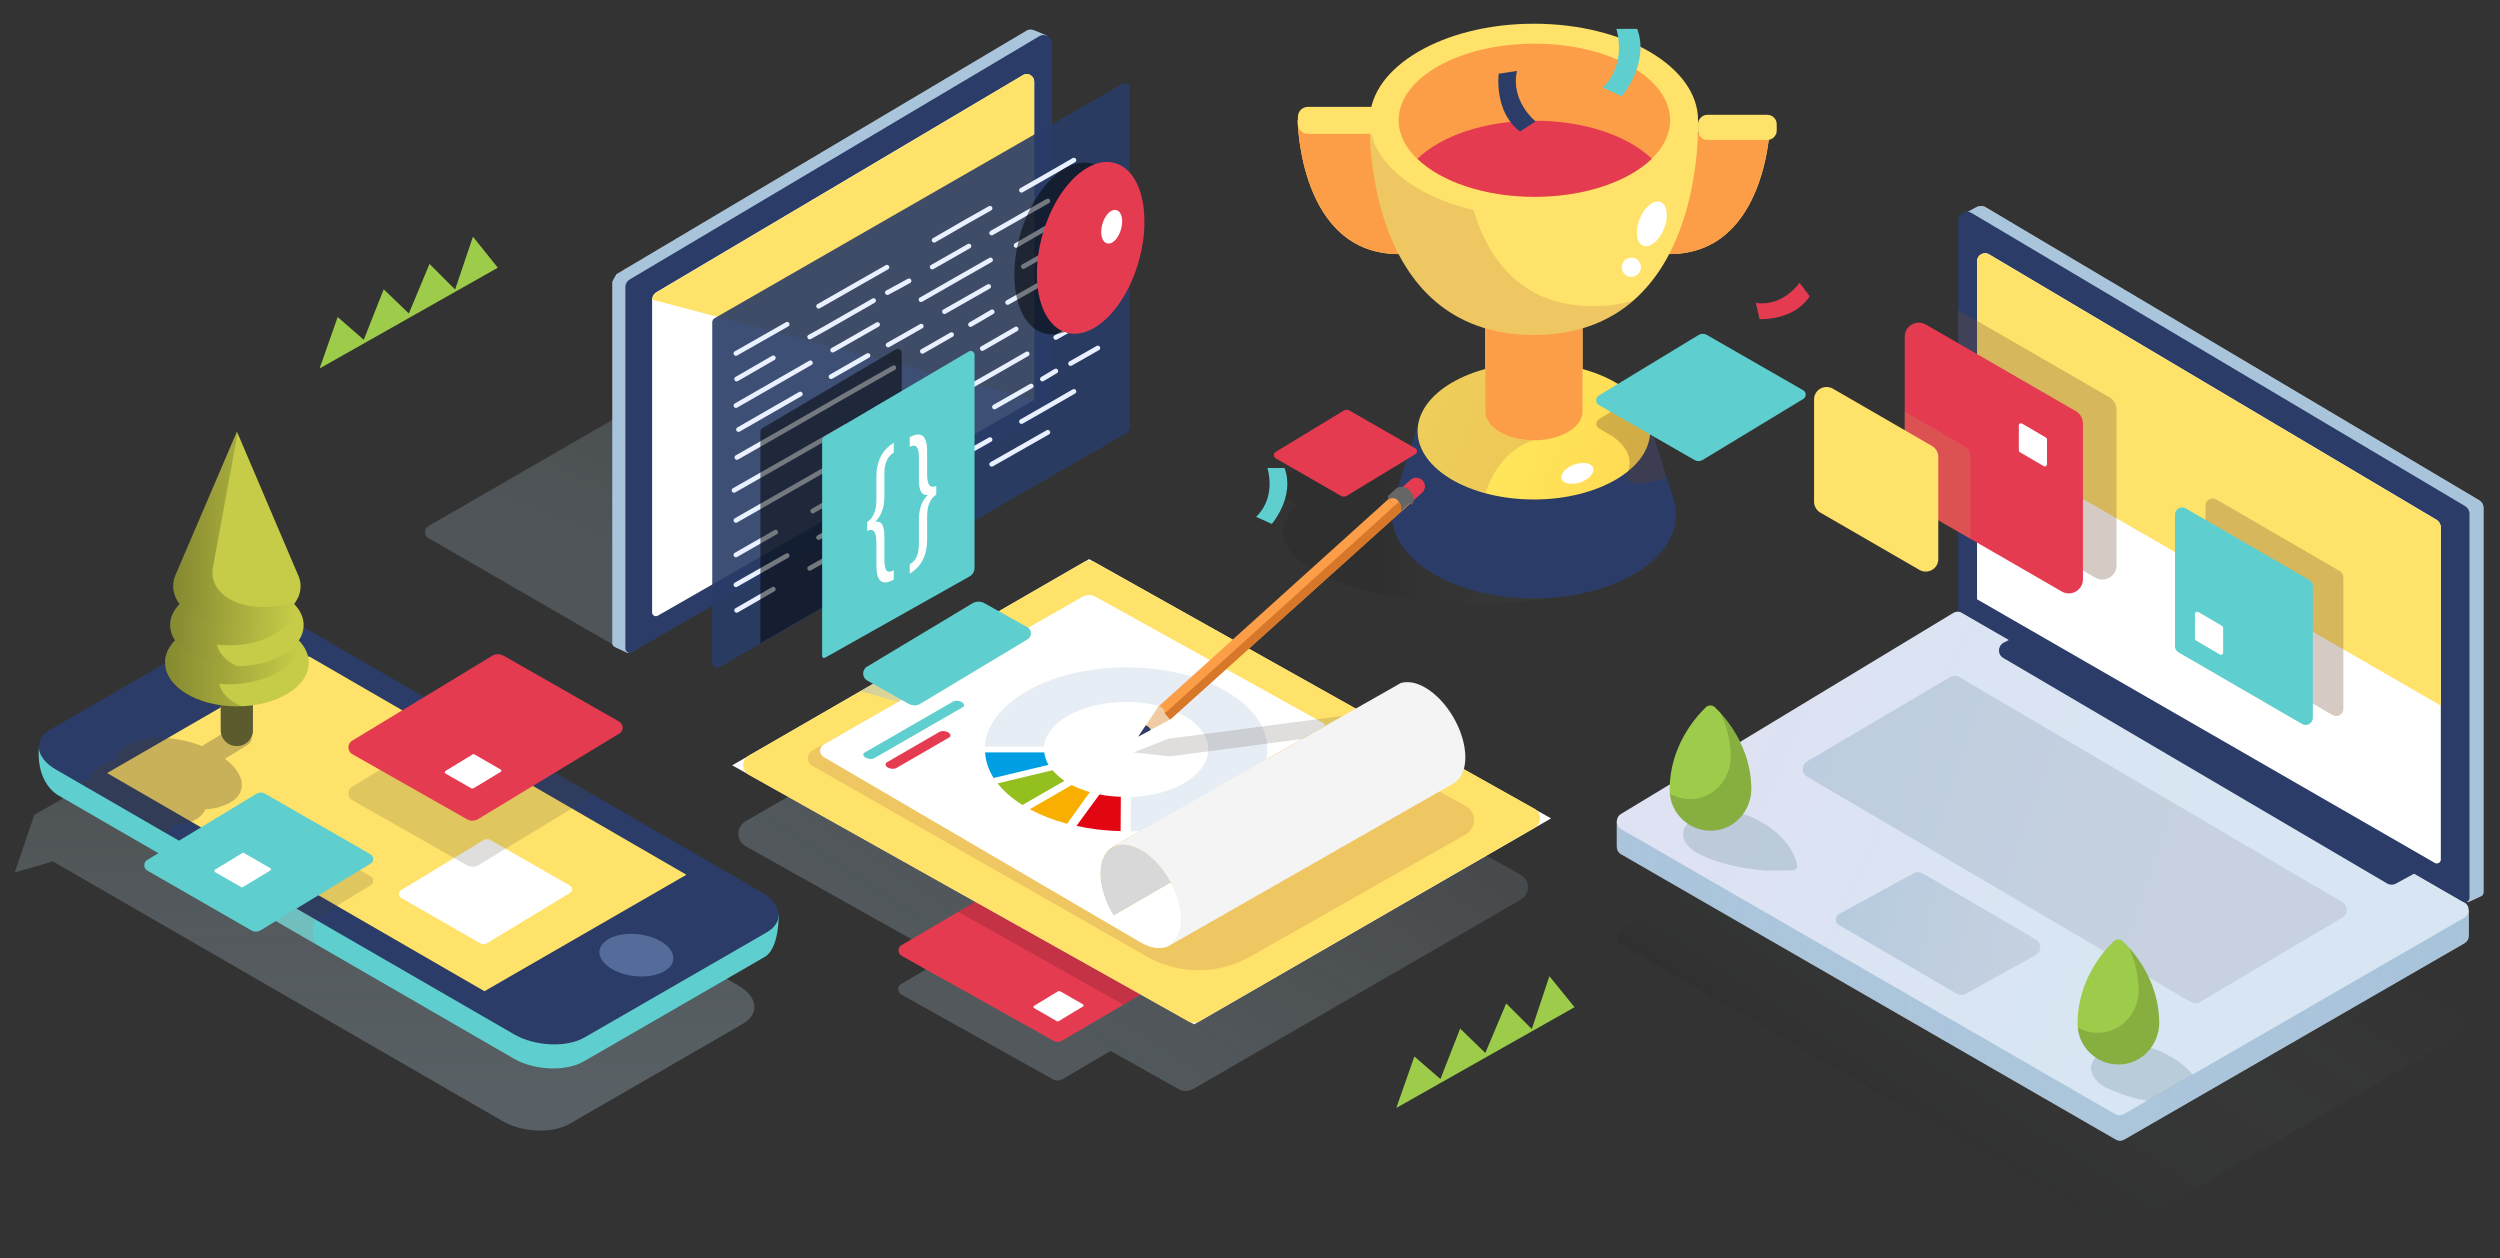 <?xml version="1.0" encoding="utf-8"?>
<!-- Generator: Adobe Illustrator 21.1.0, SVG Export Plug-In . SVG Version: 6.00 Build 0)  -->
<svg version="1.1" id="All_projects" xmlns="http://www.w3.org/2000/svg" xmlns:xlink="http://www.w3.org/1999/xlink" x="0px"
	 y="0px" viewBox="0 0 1064.6 535.8" style="enable-background:new 0 0 1064.6 535.8;" xml:space="preserve">
<rect x="0" y="0" width="1064.6" height="535.8" fill="#333333" stroke="none"/>
<style type="text/css">
	.st0{opacity:0.71;fill:#97B1CC;enable-background:new    ;}
	.st1{opacity:0.1;fill:url(#SVGID_1_);enable-background:new    ;}
	.st2{fill:#2A3C67;}
	.st3{fill:url(#SVGID_2_);}
	.st4{opacity:0.3;fill:#C48551;enable-background:new    ;}
	.st5{fill:#FFE269;}
	.st6{fill:#FC9E48;}
	.st7{fill:url(#SVGID_3_);}
	.st8{fill:#e53b51;}
	.st9{fill:url(#SVGID_4_);}
	.st10{fill:#FFFFFF;}
	.st11{opacity:0.3;fill:#684226;enable-background:new    ;}
	.st12{fill:url(#SVGID_5_);}
	.st13{opacity:0.27;fill:url(#SVGID_6_);enable-background:new    ;}
	.st14{opacity:0.15;enable-background:new    ;}
	.st15{opacity:0.5;fill:url(#SVGID_7_);enable-background:new    ;}
	.st16{fill:#D8D8D8;}
	.st17{fill:url(#SVGID_8_);}
	.st18{enable-background:new    ;}
	.st19{fill:#E6EDF4;}
	.st20{fill:#E20613;}
	.st21{fill:#009EE2;}
	.st22{fill:#F8AF00;}
	.st23{fill:#93C01F;}
	.st24{opacity:0.17;fill:#4C3E33;enable-background:new    ;}
	.st25{fill:#F4F4F4;}
	.st26{fill:#EFCCA3;}
	.st27{fill:#D67729;}
	.st28{fill:#666666;}
	.st29{fill:none;}
	.st30{fill:url(#SVGID_9_);}
	.st31{fill:url(#SVGID_10_);}
	.st32{opacity:0.25;fill:url(#SVGID_11_);enable-background:new    ;}
	.st33{fill:url(#SVGID_12_);}
	.st34{opacity:0.7;fill:url(#SVGID_13_);enable-background:new    ;}
	.st35{opacity:0.9;fill:#2A3C67;enable-background:new    ;}
	.st36{fill:none;stroke:#E9F0FF;stroke-width:2.034;stroke-linecap:round;stroke-miterlimit:10;}
	.st37{opacity:0.5;enable-background:new    ;}
	.st38{fill:url(#SVGID_14_);}
	.st39{opacity:0.33;fill:url(#SVGID_15_);enable-background:new    ;}
	.st40{fill:url(#SVGID_16_);}
	.st41{fill:#556B99;}
	.st42{fill:url(#SVGID_17_);}
	.st43{opacity:0.3;fill:#969696;enable-background:new    ;}
	.st44{opacity:0.3;fill:#4C3E33;enable-background:new    ;}
	.st45{fill:#C6AC91;}
	.st46{fill:#5B5B2E;}
	.st47{fill:#C6CC48;}
	.st48{opacity:0.33;fill:url(#SVGID_18_);enable-background:new    ;}
	.st49{opacity:0.33;fill:url(#SVGID_19_);enable-background:new    ;}
	.st50{opacity:0.33;fill:url(#SVGID_20_);enable-background:new    ;}
	.st51{opacity:0.1;fill:url(#SVGID_21_);enable-background:new    ;}
	.st52{fill:url(#SVGID_22_);}
	.st53{opacity:0.7;fill:url(#SVGID_23_);enable-background:new    ;}
	.st54{fill:url(#SVGID_24_);}
	.st55{fill:url(#SVGID_25_);}
	.st56{opacity:0.7;fill:url(#SVGID_26_);enable-background:new    ;}
	.st57{fill:url(#SVGID_27_);}
	.st58{fill:url(#SVGID_28_);}
	.st59{opacity:0.3;fill:#77533A;enable-background:new    ;}
	.st60{fill:url(#SVGID_29_);}
	.st61{opacity:0.35;fill:#7E9DAA;enable-background:new    ;}
	.st62{fill:#9DCC4A;}
	.st63{opacity:0.15;fill:#0A0A0A;enable-background:new    ;}
</style>
<g>
	<path class="st0" d="M662.6,209.3l-17.2,7.1c2.2,1.8,3.2,4,2.7,6.2l21,1.5C670.1,218.8,667.8,213.6,662.6,209.3"/>
	<polyline class="st0" points="657.2,237.3 642.2,228.6 628.7,236.5 643.7,245.1 657.2,237.3 	"/>
	<polyline class="st0" points="648.1,200.5 634.5,192.6 619.6,201.3 633.2,209.1 648.1,200.5 	"/>
	
		<linearGradient id="SVGID_1_" gradientUnits="userSpaceOnUse" x1="583.89" y1="315.513" x2="714.556" y2="314.18" gradientTransform="matrix(1 0 0 -1 0 538)">
		<stop  offset="2.165098e-07" style="stop-color:#070707"/>
		<stop  offset="0.996" style="stop-color:#D8E9F4;stop-opacity:0"/>
	</linearGradient>
	<path class="st1" d="M629,196c-13.5,0-26.2,1.2-37.4,3.3L573,188.6c-0.7-0.4-1.6-0.4-2.3,0l-29,17.6c-1.1,0.6-1.1,2.2,0,2.8
		l10.6,6.1c-3.8,3.5-5.9,7.3-5.9,11.4c0,16.8,37,30.5,82.7,30.5s82.7-13.6,82.7-30.5C711.7,209.6,674.7,196,629,196z"/>
	<path class="st2" d="M712.7,212.7L712.7,212.7l-11-34.8l-48.5,5.7l-48.5-5.7l-11,34.8l0,0c-0.7,2.1-1,4.3-1,6.5
		c0,19.7,27.1,35.6,60.5,35.6s60.5-15.9,60.5-35.6C713.7,217,713.4,214.8,712.7,212.7z"/>
	
		<linearGradient id="SVGID_2_" gradientUnits="userSpaceOnUse" x1="607.786" y1="1836.597" x2="765.469" y2="1895.634" gradientTransform="matrix(1 0 0 1 0 -1670)">
		<stop  offset="4.237288e-03" style="stop-color:#FFEC5E"/>
		<stop  offset="1" style="stop-color:#FFCE4A"/>
	</linearGradient>
	<ellipse class="st3" cx="653.2" cy="183.6" rx="49.5" ry="29.1"/>
	<path class="st4" d="M603.8,183.6c0,11.7,11.8,21.8,28.8,26.4c6.3-19.6,20.7-22.5,20.7-22.5l10.5-26.7l-2.3-5.9
		c-2.7-0.3-5.4-0.4-8.2-0.4C625.9,154.4,603.8,167.5,603.8,183.6z"/>
	<path class="st5" d="M673.9,125h-41.4v50.3l0,0l0,0c0,6.7,9.3,12.2,20.7,12.2s20.7-5.5,20.7-12.2l0,0l0,0V125z"/>
	<path class="st6" d="M673.9,125h-41.4v50.3l0,0l0,0c0,6.7,9.3,12.2,20.7,12.2s20.7-5.5,20.7-12.2l0,0l0,0V125z"/>
	<path class="st5" d="M552.6,51.2c0,0,0.6,57,43.1,57S583.4,57,583.4,57"/>
	<path class="st5" d="M753.9,51.2c0,0-0.6,57-43.1,57C668.4,108.2,723,57,723,57"/>
	<path class="st6" d="M552.6,51.2c0,0,0.6,57,43.1,57S583.4,57,583.4,57"/>
	<path class="st6" d="M753.9,51.2c0,0-0.6,57-43.1,57C668.4,108.2,723,57,723,57"/>
	
		<linearGradient id="SVGID_3_" gradientUnits="userSpaceOnUse" x1="632.5" y1="1795" x2="673.9" y2="1795" gradientTransform="matrix(1 0 0 1 0 -1670)">
		<stop  offset="0" style="stop-color:#5fcece"/>
		<stop  offset="1" style="stop-color:#5fcece"/>
	</linearGradient>
	<ellipse class="st7" cx="653.2" cy="125" rx="20.7" ry="12.2"/>
	<path class="st5" d="M583.3,51.2c0,0-3.7,91.4,69.9,91.4s69.9-91.4,69.9-91.4L583.3,51.2z"/>
	<path class="st4" d="M583.3,51.2c0,0-3.7,91.4,69.9,91.4c18.7,0,32.3-5.9,42.4-14.7c-5,1.6-10.6,2.5-17,2.5
		c-58.3,0-55.4-72.4-55.4-72.4"/>
	<ellipse class="st5" cx="653.2" cy="51.2" rx="69.9" ry="41.1"/>
	<ellipse class="st6" cx="653.4" cy="51.2" rx="57.8" ry="32.6"/>
	<path class="st8" d="M603.6,67.6c10,9.7,28.6,16.2,49.9,16.2c21.3,0,39.9-6.5,49.9-16.2c-10-9.7-28.6-16.2-49.9-16.2
		C632.1,51.4,613.6,57.9,603.6,67.6z"/>
	<path class="st5" d="M557,57h27.7c2.4,0,4.3-1.9,4.3-4.3v-2.9c0-2.4-1.9-4.3-4.3-4.3H557c-2.4,0-4.3,1.9-4.3,4.3v2.9
		C552.6,55.1,554.6,57,557,57z"/>
	<path class="st5" d="M752.6,59.6h-25.5c-2.2,0-4-1.8-4-4v-2.7c0-2.2,1.8-4,4-4h25.5c2.2,0,4,1.8,4,4v2.7
		C756.6,57.8,754.8,59.6,752.6,59.6z"/>
	
		<linearGradient id="SVGID_4_" gradientUnits="userSpaceOnUse" x1="682.524" y1="1696.65" x2="698.62" y2="1696.65" gradientTransform="matrix(1 0 0 1 0 -1670)">
		<stop  offset="0" style="stop-color:#5fcece"/>
		<stop  offset="1" style="stop-color:#5fcece"/>
	</linearGradient>
	<path class="st9" d="M688.3,12.3c0,0,4.9,14.7-5.8,25l8.1,3.7c0,0,12-14,6.6-28.7C697.2,12.3,688.3,12.3,688.3,12.3z"/>
	<path class="st8" d="M766.3,120.4c0,0-6.9,10.3-18.6,8.6l1.6,6.9c0,0,14.7,0.8,21.3-9.8L766.3,120.4z"/>
	<path class="st2" d="M653.9,51.7c0,0-10.8-8.6-7.9-21.5l-7.8,1.2c0,0-2.1,16.3,9.1,24.6L653.9,51.7z"/>
	
		<ellipse transform="matrix(0.371 -0.929 0.929 0.371 353.77 713.275)" class="st10" cx="703.3" cy="95.5" rx="10" ry="5.6"/>
	<ellipse transform="matrix(0.943 -0.333 0.333 0.943 -28.872 234.968)" class="st10" cx="671.7" cy="201.8" rx="7.1" ry="4"/>
	<circle class="st10" cx="694.7" cy="113.8" r="4.1"/>
	<path class="st11" d="M704.1,185.5c0.1-0.8-1.4-1.1-1.4-1.9c0-5.3-2.4-10.2-6.5-14.4l-15.2,9.2c-1.6,0.9-1.6,3.2,0,4.1l5,2.9
		c3.6,2.3,10,7.7,7.3,15.3c-3.7,10.4,16.4,2.5,16.4,2.5L704.1,185.5z"/>
	<g>
		<g>
			
				<linearGradient id="SVGID_5_" gradientUnits="userSpaceOnUse" x1="679.7" y1="1839.25" x2="768.95" y2="1839.25" gradientTransform="matrix(1 0 0 1 0 -1670)">
				<stop  offset="0" style="stop-color:#5fcece"/>
				<stop  offset="1" style="stop-color:#5fcece"/>
			</linearGradient>
			<path class="st12" d="M725,195.9l42.9-26c1.4-0.8,1.4-2.9,0-3.7l-41.1-23.6c-1-0.6-2.3-0.6-3.4,0l-42.5,25.8
				c-1.6,0.9-1.6,3.2,0,4.1l40.7,23.4C722.7,196.5,723.9,196.5,725,195.9z"/>
		</g>
	</g>
	<g>
		<g>
			<path class="st8" d="M573.4,211.2l29.3-17.8c1-0.6,0.9-2,0-2.5l-28.1-16.1c-0.7-0.4-1.6-0.4-2.3,0l-29,17.6
				c-1.1,0.6-1.1,2.2,0,2.8l27.8,16C571.8,211.6,572.7,211.6,573.4,211.2z"/>
		</g>
	</g>
</g>
<g>
	
		<linearGradient id="SVGID_6_" gradientUnits="userSpaceOnUse" x1="442.018" y1="2098.065" x2="626.795" y2="1816.946" gradientTransform="matrix(1 0 0 1 0 -1670)">
		<stop  offset="0" style="stop-color:#A5BDCB"/>
		<stop  offset="0.996" style="stop-color:#D8E9F4;stop-opacity:0"/>
	</linearGradient>
	<path class="st13" d="M647.5,372.5L463.3,269.1c-1.9-1.1-4.2-1-6.1,0l-139.7,80.6c-4.1,2.4-4.1,8.3,0.1,10.7l84.9,47.6l-18.7,11
		c-1.7,1-1.7,3.5,0,4.5l64.7,36.2c1.1,0.6,2.5,0.6,3.7,0l20.7-12.2l29,16.3c1.9,1.1,4.2,1,6.1,0l35.8-20.7l69.6-40.2l34.2-19.8
		C651.7,380.7,651.7,374.8,647.5,372.5z"/>
	<path class="st8" d="M452.2,443.2l43.3-25.4c1.5-0.9,1.5-3.1,0-4l-65.1-36.5c-1.1-0.6-2.5-0.6-3.7,0l-42.8,25.2
		c-1.7,1-1.7,3.5,0,4.5l64.7,36.2C449.7,443.9,451.1,443.9,452.2,443.2z"/>
	<polygon class="st10" points="508.5,436.2 660.5,348.5 463.8,238.1 311.8,325.9 	"/>
	<path class="st14" d="M495.4,413.8l-65.1-36.5c-1.1-0.6-2.5-0.6-3.7,0l-18.6,11l70.4,39.5l17.1-10
		C497,416.9,496.9,414.7,495.4,413.8z"/>
	<path class="st5" d="M510.8,434.9l142.7-82.4c3.1-1.8,3.1-6.3,0-8.1l-187.4-105c-1.4-0.8-3.2-0.8-4.6,0l-142.7,82.4
		c-3.1,1.8-3.1,6.3,0,8.1L506.2,435C507.6,435.8,509.4,435.7,510.8,434.9z"/>
	<path class="st4" d="M464.3,256c-1.1-0.6-2.5-0.6-3.7,0l-114.7,63.6c-2.5,1.4-2.5,5.1,0,6.5l142.4,81.2c13.6,7.8,30.4,7.8,44,0.1
		l91.9-52.1c4.7-2.7,4.7-9.5-0.1-12.1L464.3,256z"/>
	
		<linearGradient id="SVGID_7_" gradientUnits="userSpaceOnUse" x1="366.5" y1="1951.465" x2="435.2" y2="1951.465" gradientTransform="matrix(1 0 0 1 0 -1670)">
		<stop  offset="0" style="stop-color:#A5BDCB"/>
		<stop  offset="0.997" style="stop-color:#D8E9F4;stop-opacity:0.4"/>
	</linearGradient>
	<path class="st15" d="M386.6,300.1c1.5,0.8,4,0.4,5.5-0.5l41.6-25.3c2-1.2,2-4.1,0-5.2l-12-6.7l-55.2,31.9L386.6,300.1z"/>
	<path class="st10" d="M450.9,434.8l10.3-6.2c0.3-0.2,0.3-0.7,0-0.9l-9.8-5.6c-0.3-0.1-0.6-0.1-0.8,0l-10.2,6.2
		c-0.4,0.2-0.4,0.8,0,1l9.7,5.6C450.3,435,450.6,435,450.9,434.8z"/>
	<path class="st10" d="M475,389.3c-0.4,0.2-0.9,0.1-1.1-0.3c-3.2-5.5-5.2-11.7-5.2-17.2c0-5.8,2.2-9.7,5.7-11.4v-0.2l89.3-50.8
		c0.6-0.3,0.5-1.1,0-1.4l-97.2-53.9c-1.7-1-3.8-0.9-5.5,0L350.8,317c-2.1,1.2-2.1,4.2,0,5.4l135.1,79c5.2,3,9.8,3,13,0.7
		c2.6-2,4.2-5.6,4.2-10.5s-1.5-10.3-4.1-15.2c-0.2-0.4-0.7-0.6-1.1-0.3L475,389.3z"/>
	<path class="st16" d="M498.5,375.7l-24.2,14.1c-3.5-5.6-5.6-12.1-5.6-17.9s2.2-9.7,5.7-11.4c3.1-1.4,7.1-1,11.6,1.5
		C490.9,364.9,495.4,369.9,498.5,375.7z"/>
	
		<linearGradient id="SVGID_8_" gradientUnits="userSpaceOnUse" x1="367.562" y1="1948.294" x2="439" y2="1948.294" gradientTransform="matrix(1 0 0 1 0 -1670)">
		<stop  offset="0" style="stop-color:#5fcece"/>
		<stop  offset="1" style="stop-color:#5fcece"/>
	</linearGradient>
	<path class="st17" d="M391.9,299.7l45.6-27.4c2-1.2,2-4.1,0-5.2l-18.4-10.3c-1.5-0.8-3.3-0.8-4.8,0l-45.1,27.1
		c-2.2,1.3-2.2,4.6,0.1,5.9l17.8,10C388.6,300.6,390.5,300.6,391.9,299.7z"/>
	<g>
		<g class="st18">
			<g>
				<g>
					<g>
						<g>
							<path class="st19" d="M437.1,294.4c10.9-6.3,26-10.2,42.6-10.2c33.3,0,60.1,15.6,60,34.9c-0.1,9.6-6.8,18.3-17.8,24.7
								c-10.5,6-24.7,9.9-40.4,10.2l0.1-14.6c8.8-0.3,16.7-2.5,22.6-5.9c6.3-3.7,10.3-8.7,10.3-14.3c0.1-11.2-15.6-20.3-34.9-20.3
								c-9.7,0-18.4,2.3-24.8,5.9c-5.9,3.4-9.7,8-10.3,13.1h-25.2C420,308.7,426.7,300.5,437.1,294.4"/>
						</g>
						<g>
							<path class="st20" d="M468.2,338.3c2.9,0.6,5.9,0.9,9.1,1l-0.1,14.6c-6.6-0.1-12.9-0.9-18.8-2.2L468.2,338.3"/>
						</g>
						<g>
							<path class="st21" d="M419.5,320.4h25.2c0.2,1.8,0.8,3.6,1.8,5.3l-23.4,5.6C421,327.8,419.7,324.2,419.5,320.4"/>
						</g>
						<g>
							<path class="st22" d="M438.5,344.6l17.9-10.3c2.3,1.2,4.9,2.2,7.7,3l-9.7,13.5C448.5,349.2,443.2,347.1,438.5,344.6"/>
						</g>
						<g>
							<path class="st23" d="M424.8,333.6l23.4-5.6c1.4,1.6,3.1,3.1,5.1,4.5l-17.9,10.3C431.1,340.1,427.5,337,424.8,333.6"/>
						</g>
					</g>
				</g>
			</g>
		</g>
	</g>
	<path class="st24" d="M591.4,309.8l-10.9-6.1l-83.2,10.9c-0.1-0.1-0.1-0.1-0.1-0.1v0.2l-14.4,5.7l0,0l0,0l2.9,0.3l12.5,1.4l0,0
		L591.4,309.8z"/>
	<path class="st25" d="M624,322.5c0-10.9-7.6-24.2-17.1-29.7c-3.9-2.3-7.6-2.8-10.5-1.9l-3.1,1.8l-28.4,16.1l-90.6,51.5v0.2
		c3.1-1.4,7.1-1,11.6,1.5c5,2.9,9.5,7.9,12.6,13.7c2.8,5.1,4.5,10.8,4.5,16c0,4.9-1.6,8.5-4.2,10.5l120-68.5l0,0
		C622,331.9,624,328.1,624,322.5z"/>
	<polyline class="st6" points="600.6,214.3 498.3,306.4 493.3,300.9 595.5,208.7 600.6,214.3 	"/>
	<path class="st8" d="M600.9,214l-4.9-5.5l4.6-4.1c1.5-1.4,3.9-1.3,5.3,0.3l0,0c1.3,1.5,1.2,3.8-0.3,5.1"/>
	<path class="st26" d="M493.2,300.7c0,0,3.1,0.5,2.6,2.9c0,0,2.7-0.2,2.5,2.8l-13.7,7.3l8.7-12.8"/>
	<path class="st2" d="M487.9,308.9l-3.2,4.8l5.4-2.9C489.5,309.7,488.6,309.1,487.9,308.9z"/>
	<polyline class="st27" points="600.6,214.3 595.7,213.7 496,303.8 498.3,306.4 600.6,214.3 	"/>
	<path class="st28" d="M596.1,218l-4.8-5.4c-0.4-0.5-0.4-1.2,0.1-1.7l3.3-3c0.5-0.4,1.2-0.4,1.7,0.1l4.8,5.4"/>
	<line class="st29" x1="601.2" y1="215" x2="595.2" y2="213"/>
	<path class="st28" d="M594.8,207.9c0,0,3.2-2,5.9,1.5c2.6,3.3,0.5,5.6,0.5,5.6"/>
	<line class="st29" x1="596.1" y1="218" x2="590.5" y2="217.1"/>
	<path class="st6" d="M591.3,212.7c0,0,2.5-1.8,4.4,1c1.9,2.9,0.4,4.3,0.4,4.3"/>
	<path class="st27" d="M596.1,218c0,0,1.5-1.4-0.4-4.3l0,0l0,0l-4,3.6L596.1,218"/>
	
		<linearGradient id="SVGID_9_" gradientUnits="userSpaceOnUse" x1="-34.002" y1="1980.8" x2="8.929" y2="1980.8" gradientTransform="matrix(-1 0 0 1 376.547 -1670)">
		<stop  offset="0" style="stop-color:#5fcece"/>
		<stop  offset="1" style="stop-color:#5fcece"/>
	</linearGradient>
	<path class="st30" d="M368.3,320.4l37.5-21.6c1-0.6,2.7-0.5,3.8,0.2l0,0c1.1,0.7,1.3,1.6,0.3,2.2l-37.5,21.6
		c-1,0.6-2.7,0.5-3.8-0.2l0,0C367.4,321.9,367.3,320.9,368.3,320.4z"/>
	<path class="st8" d="M377.7,324.6l22.3-12.9c1-0.6,2.7-0.5,3.8,0.2l0,0c1.1,0.7,1.3,1.6,0.3,2.2L381.8,327c-1,0.6-2.7,0.5-3.8-0.2
		l0,0C376.9,326.1,376.8,325.2,377.7,324.6z"/>
	
		<linearGradient id="SVGID_10_" gradientUnits="userSpaceOnUse" x1="534.95" y1="1881.2" x2="548.316" y2="1881.2" gradientTransform="matrix(1 0 0 1 0 -1670)">
		<stop  offset="0" style="stop-color:#5fcece"/>
		<stop  offset="1" style="stop-color:#5fcece"/>
	</linearGradient>
	<path class="st31" d="M539.7,199.3c0,0,4.1,12.2-4.8,20.8l6.7,3c0,0,10-11.6,5.4-23.8H539.7z"/>
</g>
<g>
	
		<linearGradient id="SVGID_11_" gradientUnits="userSpaceOnUse" x1="287.805" y1="1924.795" x2="388.803" y2="1660.333" gradientTransform="matrix(1 0 0 1 0 -1670)">
		<stop  offset="0" style="stop-color:#A5BDCB"/>
		<stop  offset="0.996" style="stop-color:#D8E9F4;stop-opacity:0"/>
	</linearGradient>
	<path class="st32" d="M269.2,277.5l162.9-93.9c1.9-1.1,2-3.9,0-5.1l-81.3-49.9c-0.9-0.5-2-0.6-2.9-0.1L182.5,224
		c-2,1.1-2,4-0.1,5.1l83.8,48.4C267.2,278,268.3,278,269.2,277.5z"/>
	
		<linearGradient id="SVGID_12_" gradientUnits="userSpaceOnUse" x1="579.162" y1="1799.812" x2="812.633" y2="1834.556" gradientTransform="matrix(1 0 0 1 -330.375 -1670)">
		<stop  offset="0" style="stop-color:#C7D1E0"/>
		<stop  offset="1" style="stop-color:#B3CADE"/>
	</linearGradient>
	<path class="st33" d="M260.8,119.9v154c0,0.7,0.4,1.3,1,1.6l0,0l5.5,2.6l2.9-6.5l172.3-98.9V22.5l1.1,0.7l2.3-8l-5.4-2.2l0,0
		c-1-0.5-2.3-0.6-3.4,0.1L262.5,116.8"/>
	
		<linearGradient id="SVGID_13_" gradientUnits="userSpaceOnUse" x1="591.175" y1="1815.3" x2="776.275" y2="1815.3" gradientTransform="matrix(1 0 0 1 -330.375 -1670)">
		<stop  offset="0" style="stop-color:#9ABED8"/>
		<stop  offset="1" style="stop-color:#9ABED8;stop-opacity:0.7"/>
	</linearGradient>
	<path class="st34" d="M260.8,119.9v154c0,0.7,0.4,1.3,1,1.6l0,0l6.2,2.5l2.2-6.4l172.3-98.9V22.5l1.1,0.7l2.3-8l-5.4-2.2l0,0
		c-1-0.5-2.3-0.6-3.4,0.1L262.5,116.8"/>
	<path class="st2" d="M448,172.7c0,1.3-0.7,2.6-1.9,3.2L269,277.7c-1.2,0.7-2.7-0.2-2.7-1.5v-154c0-1.3,0.7-2.4,1.7-3.1L442.6,15.4
		c2.4-1.4,5.4,0.3,5.4,3.1V172.7z"/>
	<path class="st10" d="M440.4,170.3l-160.3,91.9c-1.1,0.6-2.4-0.2-2.4-1.4V127.6c0-1.3,0.7-2.4,1.7-3.1L435.6,32
		c2.1-1.3,4.8,0.3,4.8,2.7V170.3z"/>
	<path class="st5" d="M440.4,170.3l-162.7-42.7c0-1.2,0.7-2.4,1.7-3L435.6,32c2.1-1.3,4.8,0.3,4.8,2.7V170.3z"/>
	<path class="st35" d="M481.1,182.5v-145c0-1.6-1.7-2.5-3.1-1.8l-173.7,99.8c-0.6,0.4-1,1-1,1.8v145c0,1.6,1.7,2.5,3.1,1.8
		l173.7-99.9"/>
	<path class="st36" d="M469.3,108.7"/>
	<path class="st36" d="M390.4,153.8"/>
	<path class="st36" d="M469.3,124.8"/>
	<g>
		<line class="st36" x1="447.7" y1="131.5" x2="466.7" y2="120.7"/>
		<line class="st36" x1="418.3" y1="148.4" x2="432.7" y2="140.1"/>
		<polyline class="st36" points="372.9,174.3 387.8,165.8 401.2,158.1 		"/>
		<polyline class="st36" points="312.6,208.8 335.4,195.8 347.1,189.1 360.4,181.5 		"/>
	</g>
	<g>
		<line class="st36" x1="449.6" y1="143.7" x2="467.5" y2="133.5"/>
		<polyline class="st36" points="411.2,165.7 425.4,157.6 437.4,150.7 		"/>
		<line class="st36" x1="379.1" y1="184.1" x2="394.9" y2="175"/>
		<polyline class="st36" points="313.4,221.6 332.8,210.5 346.1,202.9 364.8,192.2 		"/>
	</g>
	<g>
		<polyline class="st36" points="435,81 446.9,74.2 457.3,68.2 		"/>
		<polyline class="st36" points="397.8,102.3 411.3,94.5 421.6,88.7 		"/>
		<polyline class="st36" points="348.6,130.4 364.7,121.2 377.7,113.8 		"/>
		<g>
			<line class="st36" x1="313.4" y1="150.5" x2="335.2" y2="138.1"/>
			<g>
				<polyline class="st36" points="432.7,104.5 443.4,98.3 455.3,91.5 467.5,84.6 				"/>
				<polyline class="st36" points="392.2,127.6 408.1,118.5 421.8,110.7 				"/>
				<line class="st36" x1="354.6" y1="149.1" x2="373.7" y2="138.2"/>
				<line class="st36" x1="313.4" y1="172.7" x2="345.1" y2="154.5"/>
			</g>
			<g>
				<line class="st36" x1="435.8" y1="113.5" x2="449.5" y2="105.7"/>
				<line class="st36" x1="402.2" y1="132.7" x2="421" y2="122"/>
				<line class="st36" x1="353.9" y1="160.4" x2="369.6" y2="151.4"/>
				<polyline class="st36" points="314.5,182.9 332.6,172.5 340.8,167.8 				"/>
				<line class="st36" x1="378.2" y1="146.9" x2="392.3" y2="138.9"/>
			</g>
			<g>
				<polyline class="st36" points="422.3,99.2 436.7,91 446.2,85.6 				"/>
				<line class="st36" x1="397" y1="113.7" x2="412.6" y2="104.8"/>
				<polyline class="st36" points="344.8,143.5 351.6,139.7 370.3,129 372,128 				"/>
				<line class="st36" x1="313.7" y1="161.4" x2="329.3" y2="152.4"/>
				<line class="st36" x1="377.9" y1="124.6" x2="387.1" y2="119.6"/>
			</g>
		</g>
	</g>
	<g>
		<polyline class="st36" points="435,179.5 446.9,172.7 457.3,166.7 		"/>
		<polyline class="st36" points="397.8,200.8 411.3,193 421.6,187.2 		"/>
		<polyline class="st36" points="348.6,228.9 364.7,219.7 377.7,212.3 		"/>
		<g>
			<line class="st36" x1="313.4" y1="249" x2="335.2" y2="236.6"/>
			<g>
				<polyline class="st36" points="422.3,197.7 436.7,189.5 446.2,184.1 				"/>
				<line class="st36" x1="397" y1="212.2" x2="412.6" y2="203.3"/>
				<polyline class="st36" points="344.8,242 351.6,238.2 370.3,227.5 372,226.5 				"/>
				<line class="st36" x1="313.7" y1="259.9" x2="329.3" y2="250.9"/>
				<line class="st36" x1="377.9" y1="223.1" x2="387.1" y2="218.1"/>
			</g>
		</g>
	</g>
	<g>
		<line class="st36" x1="423.5" y1="173.3" x2="439.1" y2="164.4"/>
		<g>
			<line class="st36" x1="455.9" y1="154.8" x2="467.5" y2="148.2"/>
			<line class="st36" x1="382.2" y1="196.9" x2="406.3" y2="183.1"/>
			<line class="st36" x1="346.1" y1="217.6" x2="368.1" y2="205"/>
			<line class="st36" x1="313.4" y1="236.3" x2="330.3" y2="226.6"/>
			<line class="st36" x1="443.9" y1="161.4" x2="449.6" y2="158"/>
		</g>
	</g>
	<g>
		<line class="st36" x1="429.1" y1="128.8" x2="448.5" y2="117.8"/>
		<line class="st36" x1="392.8" y1="149.6" x2="405.2" y2="142.5"/>
		<polyline class="st36" points="313.8,194.8 332.7,184 343.5,177.8 360.7,167.9 375.5,159.5 380.6,156.6 		"/>
		<line class="st36" x1="413.3" y1="138.2" x2="422.5" y2="132.8"/>
		<line class="st36" x1="455.5" y1="113.8" x2="463.8" y2="109.3"/>
	</g>
	<g>
		<path class="st37" d="M477.4,88.8c2.2,17.9-6,40-18.5,49.4c-12.4,9.4-24.3,2.6-26.6-15.3c-2.2-17.9,6-40,18.5-49.4
			C463.2,64,475.1,70.9,477.4,88.8z"/>
		<path class="st8" d="M487,88.5c2.2,17.9-6,40-18.5,49.4c-12.4,9.4-24.3,2.6-26.6-15.3c-2.2-17.9,6-40,18.5-49.4
			C472.9,63.8,484.8,70.6,487,88.5z"/>
		<path class="st10" d="M477.8,93.2c0.4,3.5-1.2,7.8-3.6,9.7c-2.4,1.8-4.8,0.5-5.2-3c-0.4-3.5,1.2-7.8,3.6-9.7
			C475.1,88.4,477.4,89.7,477.8,93.2z"/>
	</g>
	<path class="st37" d="M381.4,148.8l-56.7,33.5c-0.6,0.3-0.9,1-0.9,1.6v90l60.2-34.6v-89.1C384,149,382.5,148.2,381.4,148.8z"/>
	<g>
		
			<linearGradient id="SVGID_14_" gradientUnits="userSpaceOnUse" x1="350.027" y1="1884.821" x2="414.927" y2="1884.821" gradientTransform="matrix(1 0 0 1 0 -1670)">
			<stop  offset="0" style="stop-color:#5fcece"/>
			<stop  offset="1" style="stop-color:#5fcece"/>
		</linearGradient>
		<path class="st38" d="M415,241.9c0,1.4-0.8,2.8-2,3.5l-61.7,34.7c-0.6,0.3-1.2-0.1-1.2-0.7v-91.9c0-0.7,0.3-1.3,0.9-1.6l61.5-36.2
			c1.1-0.7,2.5,0.1,2.5,1.4L415,241.9L415,241.9z"/>
		<g>
			<g>
				<path class="st10" d="M387.4,190.3c2.6-1.4,3.9,0,3.9,4.3v9.8c0,4.6,1.2,6.7,3.7,6.3v0.2c-2.5,2.4-3.7,5.9-3.7,10.5v9.7
					c0,2.5-0.3,4.5-0.9,5.9s-1.6,2.5-3,3.3v4c4.9-3,7.4-7.8,7.4-14.4v-10c0-4.5,1.3-7.6,3.9-9.3v-3.7c-2.6,1.3-3.9-0.4-3.9-4.9v-9.8
					c0-6.7-2.5-8.7-7.4-6V190.3z"/>
				<path class="st10" d="M369.3,226.1L369.3,226.1c2.6-1.3,3.9,0.3,3.9,4.8V241c0,6.6,2.5,8.6,7.4,5.8v-4c-1.4,0.8-2.5,0.9-3.1,0.1
					c-0.6-0.7-0.9-2.3-0.9-4.8v-9.7c0-4.6-1.2-6.7-3.7-6.2V222c2.4-2.4,3.7-5.9,3.7-10.5v-9.9c0-4.3,1.3-7.2,4-8.9v-4.1
					c-4.9,2.9-7.4,7.8-7.4,14.5v9.8c0,4.5-1.3,7.7-3.9,9.4V226.1z"/>
			</g>
		</g>
	</g>
</g>
<linearGradient id="SVGID_15_" gradientUnits="userSpaceOnUse" x1="163.642" y1="2141.485" x2="164.291" y2="1776.664" gradientTransform="matrix(1 0 0 1 0 -1670)">
	<stop  offset="0" style="stop-color:#A5BDCB"/>
	<stop  offset="0.996" style="stop-color:#D8E9F4;stop-opacity:0"/>
</linearGradient>
<path class="st39" d="M314.3,419.6L116.9,305.5c-8.4-4.9-21.2-5.4-28.5-1.2l-6,3.5c-7.1-0.7-13.9,0.2-18.3,2.9
	c-2.6,1.6-4.1,3.6-4.5,5.8c0,0.1,0,0.2,0,0.3c0,0.1,0,0.2,0,0.3c-2.6,0.5-5,1.3-6.8,2.4c-2.5,1.5-3.9,3.5-4.3,5.7c0,0.1,0,0.3,0,0.4
	c0,0,0,0-0.1,0h-0.1c-0.3,0-0.6,0.1-0.9,0.1c-0.2,0-0.4,0.1-0.6,0.1c-0.4,0.1-0.9,0.2-1.3,0.3c-1.3,0.3-2.5,0.8-3.6,1.3
	c-0.5,0.3-1.1,0.5-1.6,0.8c-1.3,0.8-2.4,1.8-3.1,2.8l-4.1,5.4L14.6,347l-8.3,24.5l16.2-4.7L214,477.4c8.4,4.9,21.2,5.4,28.5,1.2
	l73.8-42.6C323.6,431.8,322.7,424.4,314.3,419.6z"/>
<linearGradient id="SVGID_16_" gradientUnits="userSpaceOnUse" x1="16.452" y1="2034.4" x2="331.602" y2="2034.4" gradientTransform="matrix(1 0 0 1 0 -1670)">
	<stop  offset="0" style="stop-color:#5fcece"/>
	<stop  offset="1" style="stop-color:#5fcece"/>
</linearGradient>
<path class="st40" d="M16.6,318.1c0,0-1.9,13.9,7.9,20.4l194.3,112.3c8.8,5.1,22.1,5.6,29.8,1.2l77.2-44.6
	c6.1-3.7,5.8-17.8,5.8-17.8l-15.4-3.7L129.3,278c-8.8-5.1-22.1-5.6-29.8-1.2L24.7,320L16.6,318.1"/>
<path class="st2" d="M248.9,441.8l77.5-44.7c7.7-4.4,6.7-12.1-2.1-17.2L129.1,267c-8.8-5.1-22.2-5.7-29.9-1.2l-77.5,44.7
	c-7.7,4.4-6.7,12.1,2.1,17.2L219,440.5C227.9,445.6,241.2,446.2,248.9,441.8z"/>
<polygon class="st5" points="45.6,329.2 131.6,279.5 292.3,372.5 206.3,422.1 "/>
<path class="st41" d="M260.7,412.7c6.6,3.8,16.5,4.2,22.2,0.9c5.7-3.3,5-9-1.6-12.8s-16.5-4.2-22.2-0.9
	C253.4,403.2,254.1,408.9,260.7,412.7z"/>
<path class="st24" d="M157.7,373.1l-44.9-25.8c-1.1-0.7-2.6-0.6-3.7,0L84,362.5l50.1,28.9l23.7-14.4
	C159.3,376.2,159.3,373.9,157.7,373.1z"/>
<linearGradient id="SVGID_17_" gradientUnits="userSpaceOnUse" x1="109.551" y1="2036.656" x2="291.651" y2="2192.742" gradientTransform="matrix(1 0 0 1 0 -1670)">
	<stop  offset="0" style="stop-color:#5fcece"/>
	<stop  offset="1" style="stop-color:#5fcece"/>
</linearGradient>
<path class="st42" d="M110.9,396.2l46.9-28.4c1.5-0.9,1.5-3.1,0-4L112.9,338c-1.1-0.7-2.6-0.6-3.7,0l-46.5,28.2
	c-1.7,1-1.7,3.5,0,4.5l44.5,25.6C108.3,396.9,109.7,396.9,110.9,396.2z"/>
<path class="st10" d="M103.5,377.7l11.6-7c0.4-0.2,0.4-0.8,0-1l-11.1-6.4c-0.3-0.2-0.6-0.2-0.9,0l-11.5,7c-0.4,0.3-0.4,0.9,0,1.1
	l11,6.3C102.9,377.9,103.2,377.9,103.5,377.7z"/>
<path class="st10" d="M207.3,401.7l35.5-21.5c1.2-0.7,1.1-2.4,0-3l-34-19.5c-0.9-0.5-1.9-0.5-2.8,0L170.9,379
	c-1.3,0.8-1.3,2.7,0,3.4l33.6,19.3C205.4,402.2,206.5,402.2,207.3,401.7z"/>
<path class="st24" d="M197,306.5L150,335c-2.2,1.3-2.2,4.5,0.1,5.8l48.8,27.7c1.5,0.8,3.3,0.8,4.7,0l49.3-29.9L197,306.5z"/>
<path class="st8" d="M203.6,348.8l60.1-36.4c2-1.2,1.9-4,0-5.1l-49.3-28.1c-1.5-0.8-3.3-0.8-4.7,0L150,315.4
	c-2.2,1.3-2.2,4.5,0.1,5.8l48.8,27.7C200.3,349.7,202.1,349.7,203.6,348.8z"/>
<path class="st43" d="M136,403c-5-2.9-1.9-11.5-1.9-11.5l-7.9-4.6l-8.8,5.3L136,403z"/>
<path class="st10" d="M201.6,335.7l11.6-7c0.4-0.2,0.4-0.8,0-1l-11.1-6.4c-0.3-0.2-0.6-0.2-0.9,0l-11.5,7c-0.4,0.3-0.4,0.9,0,1.1
	l11,6.3C201,335.8,201.4,335.8,201.6,335.7z"/>
<path class="st44" d="M73.3,351.6c0.1,0,0.2,0,0.3,0c0.5,0,0.9-0.1,1.4-0.1c0.2,0,0.4,0,0.6-0.1c0.5-0.1,0.9-0.1,1.4-0.2
	c0.1,0,0.3-0.1,0.4-0.1c2.2-0.5,4.2-1.2,5.9-2.1c0.1-0.1,0.2-0.1,0.4-0.2c0.8-0.5,1.5-1.1,2.1-1.7c0.1-0.1,0.2-0.2,0.3-0.3
	c0.2-0.2,0.4-0.5,0.6-0.8c0.1-0.1,0.2-0.2,0.3-0.4c0.2-0.3,0.3-0.6,0.5-0.9c0,0,0-0.1,0.1-0.1c0.5,0,1-0.1,1.4-0.1c0,0,0,0,0.1,0
	c1.1-0.1,2.1-0.3,3.1-0.5l0,0c0.5-0.1,1-0.2,1.4-0.4c0.1,0,0.1,0,0.2-0.1c1.7-0.5,3.2-1.1,4.5-1.9c5.2-3.2,6-8.1,2.8-13
	c-0.3-0.5-0.7-1-1.1-1.5c-1.1-1.4-2.5-2.7-4.2-4l9.2-5.6c2.7-1.6,2.9-4,0.5-5.4l-1.1-0.6c-2.4-1.3-6.5-1-9.2,0.6l-9.2,5.6
	c-11.4-4.5-24.8-4.8-32-0.4c-2.6,1.6-4.1,3.6-4.5,5.8c0,0.1,0,0.2,0,0.3c0,0.1,0,0.2,0,0.3c-2.6,0.5-5,1.3-6.8,2.4
	c-2.5,1.5-3.9,3.5-4.3,5.7c0,0.1,0,0.3,0,0.4c0,0,0,0-0.1,0h-0.1c-0.3,0-0.6,0.1-0.9,0.1c-0.2,0-0.4,0.1-0.6,0.1l0,0l0,0
	c-0.4,0.1-0.9,0.2-1.3,0.3c-0.5,0.1-0.9,0.3-1.4,0.4L71,355C72.1,353.9,72.9,352.8,73.3,351.6z"/>
<path class="st45" d="M101,317.7h-0.3c-3.7,0-6.7-3-6.7-6.7v-10.3c0-3.7,3-6.7,6.7-6.7h0.3c3.7,0,6.7,3,6.7,6.7V311
	C107.7,314.7,104.7,317.7,101,317.7z"/>
<path class="st46" d="M101,317.7h-0.3c-3.7,0-6.7-3-6.7-6.7v-10.3c0-3.7,3-6.7,6.7-6.7h0.3c3.7,0,6.7,3,6.7,6.7V311
	C107.7,314.7,104.7,317.7,101,317.7z"/>
<ellipse class="st47" cx="100.9" cy="282.2" rx="30.6" ry="18.6"/>
<linearGradient id="SVGID_18_" gradientUnits="userSpaceOnUse" x1="70.2" y1="282.25" x2="127.9" y2="282.25">
	<stop  offset="0" style="stop-color:#000000"/>
	<stop  offset="0.996" style="stop-color:#000000;stop-opacity:0"/>
</linearGradient>
<path class="st48" d="M127.9,273.4c-5.2-5.8-15.3-9.8-27-9.8c-1,0-2.1,0-3.1,0.1c-0.4,0-0.8,0.1-1.1,0.1c-0.6,0.1-1.3,0.1-1.9,0.2
	c-0.5,0.1-0.9,0.1-1.4,0.2s-1,0.1-1.5,0.2s-1,0.2-1.6,0.3c-0.4,0.1-0.8,0.2-1.2,0.3c-0.6,0.1-1.1,0.3-1.7,0.5
	c-0.3,0.1-0.6,0.2-0.9,0.3c-0.6,0.2-1.2,0.4-1.8,0.6c-0.2,0.1-0.5,0.2-0.7,0.3c-0.6,0.3-1.2,0.5-1.8,0.8c-0.2,0.1-0.3,0.1-0.5,0.2
	c-0.6,0.3-1.3,0.6-1.9,1c-0.1,0.1-0.2,0.1-0.3,0.2c-0.6,0.4-1.2,0.8-1.8,1.2l-0.1,0.1c-0.6,0.4-1.2,0.9-1.7,1.3l0,0
	c-3.3,2.9-5.3,6.3-5.6,10.1l0,0l0,0c0,0.2-0.1,0.4-0.1,0.7c0,10.3,13.7,18.6,30.6,18.6c0.8,0,1.5,0,2.3-0.1
	c-5.3-2.1-8.9-5.6-9.7-9.6c1.3,0.1,2.6,0.2,3.9,0.2C113.9,291.3,127.3,283.4,127.9,273.4z"/>
<ellipse class="st29" cx="98.5" cy="280.8" rx="30.6" ry="18.6"/>
<ellipse class="st47" cx="100.9" cy="266.2" rx="28.4" ry="17.5"/>
<linearGradient id="SVGID_19_" gradientUnits="userSpaceOnUse" x1="72.5" y1="266.2" x2="125.7" y2="266.2">
	<stop  offset="0" style="stop-color:#000000"/>
	<stop  offset="0.996" style="stop-color:#000000;stop-opacity:0"/>
</linearGradient>
<path class="st49" d="M125.7,257.8c-4.9-5.4-14.1-9-24.8-9c-1,0-1.9,0-2.9,0.1c-0.4,0-0.7,0.1-1.1,0.1c-0.6,0-1.1,0.1-1.7,0.2
	c-0.5,0.1-0.9,0.1-1.3,0.2c-0.5,0.1-0.9,0.1-1.4,0.2c-0.5,0.1-1,0.2-1.5,0.3c-0.4,0.1-0.7,0.2-1.1,0.2c-0.6,0.1-1.1,0.3-1.6,0.5
	c-0.3,0.1-0.5,0.2-0.8,0.2c-0.6,0.2-1.2,0.4-1.7,0.6c-0.2,0.1-0.4,0.1-0.6,0.2c-0.6,0.3-1.2,0.5-1.8,0.8c-0.1,0.1-0.2,0.1-0.4,0.2
	c-0.6,0.3-1.2,0.6-1.8,1c-0.1,0-0.1,0.1-0.2,0.1c-0.6,0.4-1.2,0.8-1.8,1.2l0,0c-4.1,3-6.5,6.8-6.7,10.9l0,0l0,0c0,0.1,0,0.3,0,0.4
	c0,9.7,12.7,17.5,28.4,17.5c-4.6-2.2-7.7-5.5-8.5-9.2c1.6,0.2,3.3,0.3,5,0.3C112.8,274.9,125.3,267.3,125.7,257.8z"/>
<path class="st47" d="M126.9,244.8L126.9,244.8l-26-61l-26.1,61l0,0c-0.7,1.5-1,3.1-1,4.8c0,9.7,12.1,17.5,27.1,17.5
	c14.9,0,27.1-7.9,27.1-17.5C128,247.9,127.6,246.3,126.9,244.8z"/>
<linearGradient id="SVGID_20_" gradientUnits="userSpaceOnUse" x1="73.8" y1="225.45" x2="126.1" y2="225.45">
	<stop  offset="0" style="stop-color:#000000"/>
	<stop  offset="0.996" style="stop-color:#000000;stop-opacity:0"/>
</linearGradient>
<path class="st50" d="M121,257.5c-14.6,3.3-28.1-1.7-30.3-11.2c-0.4-1.6-0.3-3.2,0-4.9l0,0l10.5-56.9l-0.3-0.7l-26.1,61l0,0
	c-0.7,1.5-1,3.1-1,4.8c0,9.7,12.1,17.5,27.1,17.5c11.5,0,21.3-4.7,25.2-11.2C124.5,256.6,122.8,257.1,121,257.5z"/>
<g>
	
		<linearGradient id="SVGID_21_" gradientUnits="userSpaceOnUse" x1="815.906" y1="37.569" x2="919.906" y2="196.902" gradientTransform="matrix(1 0 0 -1 0 538)">
		<stop  offset="2.165098e-07" style="stop-color:#070707"/>
		<stop  offset="0.996" style="stop-color:#D8E9F4;stop-opacity:0"/>
	</linearGradient>
	<path class="st51" d="M900.8,523.6L690.4,402.2c-2.5-1.4-2.5-5.1-0.1-6.5l141.4-85.5c1.2-0.7,2.6-0.7,3.8-0.1l213.7,123.3
		c2.6,1.4,2.6,5.1,0.1,6.6l-144.7,83.5C903.4,524.3,902,524.3,900.8,523.6z"/>
	
		<linearGradient id="SVGID_22_" gradientUnits="userSpaceOnUse" x1="-21.248" y1="2129.87" x2="121.473" y2="1880.109" gradientTransform="matrix(-1 0 0 1 897.359 -1670)">
		<stop  offset="0" style="stop-color:#C7D1E0"/>
		<stop  offset="1" style="stop-color:#B3CADE"/>
	</linearGradient>
	<path class="st52" d="M696,349.7v4.2l135.8-82.1c1.2-0.7,2.6-0.7,3.8-0.1l210.6,121.1l0.7-5.2l4.4,0.1v10.7l0,0
		c0,1.3-0.6,2.5-1.9,3.3l-144.7,83.5c-1.2,0.7-2.6,0.7-3.8,0L690.4,363.8c-1.3-0.7-1.9-2-1.9-3.3v-10.8H696z"/>
	
		<linearGradient id="SVGID_23_" gradientUnits="userSpaceOnUse" x1="-153.941" y1="2048.493" x2="208.858" y2="2048.493" gradientTransform="matrix(-1 0 0 1 897.359 -1670)">
		<stop  offset="0" style="stop-color:#9ABED8"/>
		<stop  offset="1" style="stop-color:#9ABED8;stop-opacity:0.7"/>
	</linearGradient>
	<path class="st53" d="M696,349.7v4.2l135.8-82.1c1.2-0.7,2.6-0.7,3.8-0.1l207.1,116.9l4.2-1l4.4,0.1v10.7l0,0
		c0,1.3-0.6,2.5-1.9,3.3l-144.7,83.5c-1.2,0.7-2.6,0.7-3.8,0L690.4,363.8c-1.3-0.7-1.9-2-1.9-3.3v-10.8H696z"/>
	
		<linearGradient id="SVGID_24_" gradientUnits="userSpaceOnUse" x1="-23.746" y1="2061.549" x2="157.532" y2="1979.83" gradientTransform="matrix(-1 0 0 1 897.359 -1670)">
		<stop  offset="0" style="stop-color:#D7E6F2"/>
		<stop  offset="1" style="stop-color:#DEE2F3"/>
	</linearGradient>
	<path class="st54" d="M900.8,474.5L690.4,353.1c-2.5-1.4-2.5-5.1-0.1-6.5L831.8,261c1.2-0.7,2.6-0.7,3.8-0.1l213.7,123.3
		c2.6,1.4,2.6,5.1,0.1,6.6l-144.7,83.5C903.4,475.1,902,475.1,900.8,474.5z"/>
	
		<linearGradient id="SVGID_25_" gradientUnits="userSpaceOnUse" x1="-172.819" y1="1887.682" x2="103.031" y2="1928.734" gradientTransform="matrix(-1 0 0 1 897.359 -1670)">
		<stop  offset="0" style="stop-color:#C7D1E0"/>
		<stop  offset="1" style="stop-color:#B3CADE"/>
	</linearGradient>
	<path class="st55" d="M835.8,91.4l6.1-3.3l0,0c1.1-0.5,2.4-0.6,3.6,0.1L1055.7,213c1.2,0.7,1.9,1.9,1.9,3.3v163.6
		c0,0.8-0.4,1.4-1,1.7l0,0l-5.8,2.7l-3.1-6.9L839.8,257.7V98.2l-1.2,0.7L835.8,91.4z"/>
	
		<linearGradient id="SVGID_26_" gradientUnits="userSpaceOnUse" x1="-160.142" y1="1905.95" x2="61.358" y2="1905.95" gradientTransform="matrix(-1 0 0 1 897.359 -1670)">
		<stop  offset="0" style="stop-color:#9ABED8"/>
		<stop  offset="1" style="stop-color:#9ABED8;stop-opacity:0.7"/>
	</linearGradient>
	<path class="st56" d="M836,91.1l5.8-3l0,0c1.1-0.5,2.4-0.6,3.6,0.1L1055.6,213c1.2,0.7,1.9,1.9,1.9,3.3v163.6c0,0.8-0.4,1.4-1,1.7
		l0,0l-6.6,2.6l-2.3-6.8L839.8,257.7V98.2l-1.2,0.7L836,91.1z"/>
	<path class="st29" d="M900.8,474.5L690.4,353.1c-2.5-1.4-2.5-5.1-0.1-6.5L831.8,261c1.2-0.7,2.6-0.7,3.8-0.1l213.7,123.3
		c2.6,1.4,2.6,5.1,0.1,6.6l-144.7,83.5C903.4,475.1,902,475.1,900.8,474.5z"/>
	
		<linearGradient id="SVGID_27_" gradientUnits="userSpaceOnUse" x1="28.029" y1="2077.05" x2="129.506" y2="2054.797" gradientTransform="matrix(-1 0 0 1 897.359 -1670)">
		<stop  offset="0" style="stop-color:#C7D1E0"/>
		<stop  offset="1" style="stop-color:#B3CADE"/>
	</linearGradient>
	<path class="st57" d="M783.1,393.9l50.2,29.3c1.2,0.7,2.6,0.7,3.8,0l29.8-16.5c2.6-1.4,2.6-5.1,0.1-6.6l-48.3-28.2
		c-1.2-0.7-2.6-0.7-3.7-0.1l-31.8,17.4C781.4,390.2,781.3,392.8,783.1,393.9z"/>
	
		<linearGradient id="SVGID_28_" gradientUnits="userSpaceOnUse" x1="-27.542" y1="2041.846" x2="264.038" y2="1940.561" gradientTransform="matrix(-1 0 0 1 897.359 -1670)">
		<stop  offset="0" style="stop-color:#C7D1E0"/>
		<stop  offset="1" style="stop-color:#B3CADE"/>
	</linearGradient>
	<path class="st58" d="M769.5,330.7l163.4,96c1.2,0.7,2.7,0.7,3.9,0l60.7-36c2.5-1.5,2.5-5.1,0-6.5l-163.2-95.9
		c-1.2-0.7-2.7-0.7-3.8,0l-60.9,35.9C767,325.6,767,329.2,769.5,330.7z"/>
	<path class="st2" d="M853.1,280.2l163.4,96c1.2,0.7,2.7,0.7,3.9,0l7.7-4.2c2.5-1.5-1.5-2.9-4-4.4l-163.2-95.9
		c-1.2-0.7-2.7-0.7-3.8,0l-3.9,2C850.6,275.2,850.6,278.8,853.1,280.2z"/>
	<path class="st2" d="M833.9,260.1L1048.8,384c1.3,0.7,2.8-0.2,2.8-1.6V218.8c0-1.3-0.7-2.6-1.9-3.3L839.6,90.7
		c-2.5-1.5-5.7,0.3-5.7,3.3L833.9,260.1L833.9,260.1z"/>
	<path class="st10" d="M841.9,255.2l195,112.3c1.1,0.6,2.5-0.2,2.5-1.5V224.6c0-1.3-0.7-2.6-1.9-3.3L847,108.3
		c-2.2-1.3-5.1,0.3-5.1,2.9V255.2z"/>
	<path class="st5" d="M841.9,186.4l197.5,114.1v-75.9c0-1.3-0.7-2.5-1.8-3.2L847,108.3c-2.2-1.3-5.1,0.3-5.1,2.9V186.4z"/>
	<path class="st59" d="M940.7,274l52.6,30.5c2,1.2,4.6-0.3,4.6-2.6v-56.1c0-1.1-0.6-2.1-1.5-2.6l-52.6-30.5c-2-1.2-4.6,0.3-4.6,2.6
		v56.1C939.2,272.5,939.8,273.5,940.7,274z"/>
	
		<linearGradient id="SVGID_29_" gradientUnits="userSpaceOnUse" x1="-82.268" y1="1941.442" x2="271.518" y2="1808.576" gradientTransform="matrix(-1 0 0 1 897.359 -1670)">
		<stop  offset="0" style="stop-color:#5fcece"/>
		<stop  offset="1" style="stop-color:#5fcece"/>
	</linearGradient>
	<path class="st60" d="M927.7,277.8l52.6,30.5c2,1.2,4.6-0.3,4.6-2.6v-56.1c0-1.1-0.6-2.1-1.5-2.6l-52.6-30.5
		c-2-1.2-4.6,0.3-4.6,2.6v56.1C926.2,276.3,926.8,277.3,927.7,277.8z"/>
	<path class="st59" d="M833.9,132.1c0.2,0.1,0.3,0.1,0.5,0.2l63.9,36.9c1.9,1.1,3,3.1,3,5.2v66.4c0,4.6-5,7.5-9,5.2L834,212.3
		L833.9,132.1L833.9,132.1z"/>
	<path class="st8" d="M820.1,138.2l63.9,36.9c1.9,1.1,3,3.1,3,5.2v66.4c0,4.6-5,7.5-9,5.2L814.1,215c-1.9-1.1-3-3.1-3-5.2v-66.4
		C811.1,138.8,816.1,135.9,820.1,138.2z"/>
	<path class="st10" d="M861.1,180.4l10.1,5.9c0.3,0.2,0.5,0.5,0.5,0.8v10.6c0,0.7-0.8,1.2-1.4,0.8l-10.1-5.9
		c-0.3-0.2-0.5-0.5-0.5-0.8v-10.6C859.6,180.5,860.4,180,861.1,180.4z"/>
	<path class="st10" d="M936.1,260.6l10.1,5.9c0.3,0.2,0.5,0.5,0.5,0.8v10.6c0,0.7-0.8,1.2-1.4,0.8l-10.1-5.9
		c-0.3-0.2-0.5-0.5-0.5-0.8v-10.6C934.7,260.7,935.5,260.3,936.1,260.6z"/>
	<path class="st4" d="M814.1,215.1c-1.9-1.1-3-3.1-3-5.2v-34.6l25.3,14.6c1.6,0.9,2.7,2.7,2.7,4.6v35L814.1,215.1z"/>
	<path class="st5" d="M780.5,165.5l42.2,24.4c1.6,0.9,2.7,2.7,2.7,4.6v43.6c0,4.1-4.4,6.6-8,4.6l-42.2-24.4
		c-1.6-0.9-2.7-2.7-2.7-4.6v-43.6C772.5,166,776.9,163.5,780.5,165.5z"/>
	<path class="st61" d="M899.6,464.4c-0.5-0.2-0.9-0.4-1.4-0.6s-1-0.5-1.5-0.7c-0.9-0.5-1.8-1.1-2.5-1.7c-4.5-3.6-5.1-8.4-0.8-12
		l3.5-2.1c0,0,0,0,0.1,0s0.1,0,0.2-0.1c0.2-0.1,0.4-0.2,0.6-0.2c0,0,0.1,0,0.1-0.1c0.2-0.1,0.4-0.2,0.6-0.2h0.1
		c0.2-0.1,0.4-0.1,0.6-0.2h0.1c0.2-0.1,0.5-0.1,0.7-0.2c0,0,0,0,0.1,0c0.2-0.1,0.5-0.1,0.7-0.2l0,0c0.3-0.1,0.5-0.1,0.8-0.2l0,0
		c6-1.3,13.1-0.7,18.5,1.8c6.6,3.1,10.9,6.6,13.7,10l-19.2,11.1c-0.1,0-0.2,0-0.3,0c-0.2,0-0.3-0.1-0.5-0.1
		c-0.3-0.1-0.6-0.1-0.8-0.2c-0.2,0-0.3-0.1-0.5-0.1c-0.3-0.1-0.6-0.1-0.8-0.2c-0.2,0-0.3-0.1-0.5-0.1c-0.3-0.1-0.6-0.1-0.9-0.2
		c-0.2,0-0.3-0.1-0.5-0.1c-0.4-0.1-0.8-0.2-1.2-0.3c-0.1,0-0.1,0-0.2-0.1c-0.5-0.1-0.9-0.2-1.4-0.4c-0.1,0-0.2-0.1-0.4-0.1
		c-0.3-0.1-0.7-0.2-1-0.3c-0.2-0.1-0.3-0.1-0.5-0.2c-0.3-0.1-0.6-0.2-0.9-0.3c-0.2-0.1-0.4-0.1-0.5-0.2c-0.3-0.1-0.6-0.2-0.8-0.3
		c-0.2-0.1-0.4-0.1-0.5-0.2c-0.3-0.1-0.6-0.2-0.9-0.3c-0.2-0.1-0.3-0.1-0.5-0.2c-0.3-0.1-0.6-0.2-0.9-0.4
		C899.9,464.5,899.7,464.4,899.6,464.4z"/>
	<path class="st62" d="M903.9,400.7c4.3,4.1,15.2,16.2,15.6,34.3c0.2,9.9-7.5,18.4-17.5,18.3c-9.5-0.1-17.3-7.8-17.3-17.4
		c0-18.6,11.2-31.1,15.6-35.3C901.4,399.8,902.9,399.8,903.9,400.7z"/>
	<path class="st63" d="M893.2,439.8c9.9,0.1,17.7-8.4,17.5-18.3c-0.1-6.9-1.8-12.9-4.1-18c5,5.6,12.6,16.5,12.9,31.5
		c0.2,9.9-7.5,18.4-17.5,18.3c-9-0.1-16.4-6.9-17.2-15.7C887.3,439,890.2,439.8,893.2,439.8z"/>
	<path class="st61" d="M723.2,347.7L723.2,347.7c0.1,0,0.2-0.1,0.2-0.1c0.2-0.1,0.4-0.2,0.6-0.2c0,0,0.1,0,0.1-0.1
		c0.2-0.1,0.4-0.2,0.6-0.2h0.1c0.2-0.1,0.4-0.1,0.6-0.2h0.1c0.2-0.1,0.5-0.1,0.7-0.2c0,0,0,0,0.1,0c0.2-0.1,0.5-0.1,0.7-0.2l0,0
		c0.3-0.1,0.5-0.1,0.8-0.2l0,0c6-1.3,13.1-0.7,18.5,1.8c15.5,7.3,18.5,17.2,19.1,20.9c0.1,0.8-0.9,1.5-2.3,1.6
		c-1.3,0.1-3,0.1-5.1,0.1c-0.1,0-0.2,0-0.3,0c-0.2,0-0.4,0-0.5,0s-0.3,0-0.4,0c-0.2,0-0.4,0-0.5,0s-0.3,0-0.4,0c-0.2,0-0.4,0-0.5,0
		c-0.2,0-0.3,0-0.5,0s-0.3,0-0.5,0s-0.4,0-0.6,0c-0.2,0-0.3,0-0.5,0c-0.3,0-0.6,0-0.9,0c-0.2,0-0.3,0-0.5,0c-0.3,0-0.6,0-0.8-0.1
		c-0.1,0-0.3,0-0.5,0s-0.5,0-0.7-0.1c-0.2,0-0.3,0-0.5,0s-0.5,0-0.7-0.1c-0.2,0-0.3,0-0.5,0s-0.5,0-0.7-0.1c-0.2,0-0.3,0-0.5-0.1
		c-0.3,0-0.5-0.1-0.8-0.1c-0.2,0-0.3,0-0.5-0.1c-0.3,0-0.6-0.1-0.9-0.1c-0.1,0-0.2,0-0.3,0c-0.4-0.1-0.9-0.1-1.3-0.2
		c-0.1,0-0.2,0-0.3,0c-0.3-0.1-0.7-0.1-1-0.2c-0.2,0-0.3-0.1-0.5-0.1c-0.3-0.1-0.6-0.1-0.9-0.2c-0.2,0-0.3-0.1-0.5-0.1
		c-0.3-0.1-0.6-0.1-0.8-0.2c-0.2,0-0.3-0.1-0.5-0.1c-0.3-0.1-0.6-0.1-0.8-0.2c-0.2,0-0.3-0.1-0.5-0.1c-0.3-0.1-0.6-0.1-0.9-0.2
		c-0.2,0-0.3-0.1-0.5-0.1c-0.4-0.1-0.8-0.2-1.2-0.3c-0.1,0-0.1,0-0.2-0.1c-0.5-0.1-0.9-0.2-1.4-0.4c-0.1,0-0.2-0.1-0.4-0.1
		c-0.3-0.1-0.7-0.2-1-0.3c-0.2-0.1-0.3-0.1-0.5-0.2c-0.3-0.1-0.6-0.2-0.9-0.3c-0.2-0.1-0.4-0.1-0.5-0.2c-0.3-0.1-0.6-0.2-0.8-0.3
		c-0.2-0.1-0.4-0.1-0.5-0.2c-0.3-0.1-0.6-0.2-0.9-0.3c-0.2-0.1-0.3-0.1-0.5-0.2c-0.3-0.1-0.6-0.2-0.9-0.4c-0.1-0.1-0.3-0.1-0.4-0.2
		c-0.5-0.2-0.9-0.4-1.4-0.6s-1-0.5-1.5-0.7c-0.9-0.5-1.8-1.1-2.5-1.7c-4.5-3.6-5.1-8.4-0.8-12"/>
	<path class="st62" d="M730.2,301.1c4.3,4.1,15.2,16.2,15.6,34.3c0.2,9.9-7.5,18.4-17.5,18.3c-9.5-0.1-17.3-7.8-17.3-17.4
		c0-18.6,11.2-31.1,15.6-35.3C727.7,300.2,729.2,300.2,730.2,301.1z"/>
	<path class="st63" d="M719.5,340.3c9.9,0.1,17.7-8.4,17.5-18.3c-0.1-6.9-1.8-12.9-4.1-18c5,5.6,12.6,16.5,12.9,31.5
		c0.2,9.9-7.5,18.4-17.5,18.3c-9-0.1-16.4-6.9-17.2-15.7C713.6,339.4,716.5,340.2,719.5,340.3z"/>
</g>
<polygon class="st62" points="594.6,471.8 670.5,428.9 659.8,415.7 652.3,438.2 641.4,427.3 632.5,448.4 621.8,438 613.4,459.5 
	602.3,449.9 "/>
<polygon class="st62" points="136.1,156.9 212,114 201.4,100.8 193.8,123.3 182.9,112.4 174.1,133.5 163.4,123.2 154.9,144.7 
	143.8,135 "/>
</svg>
